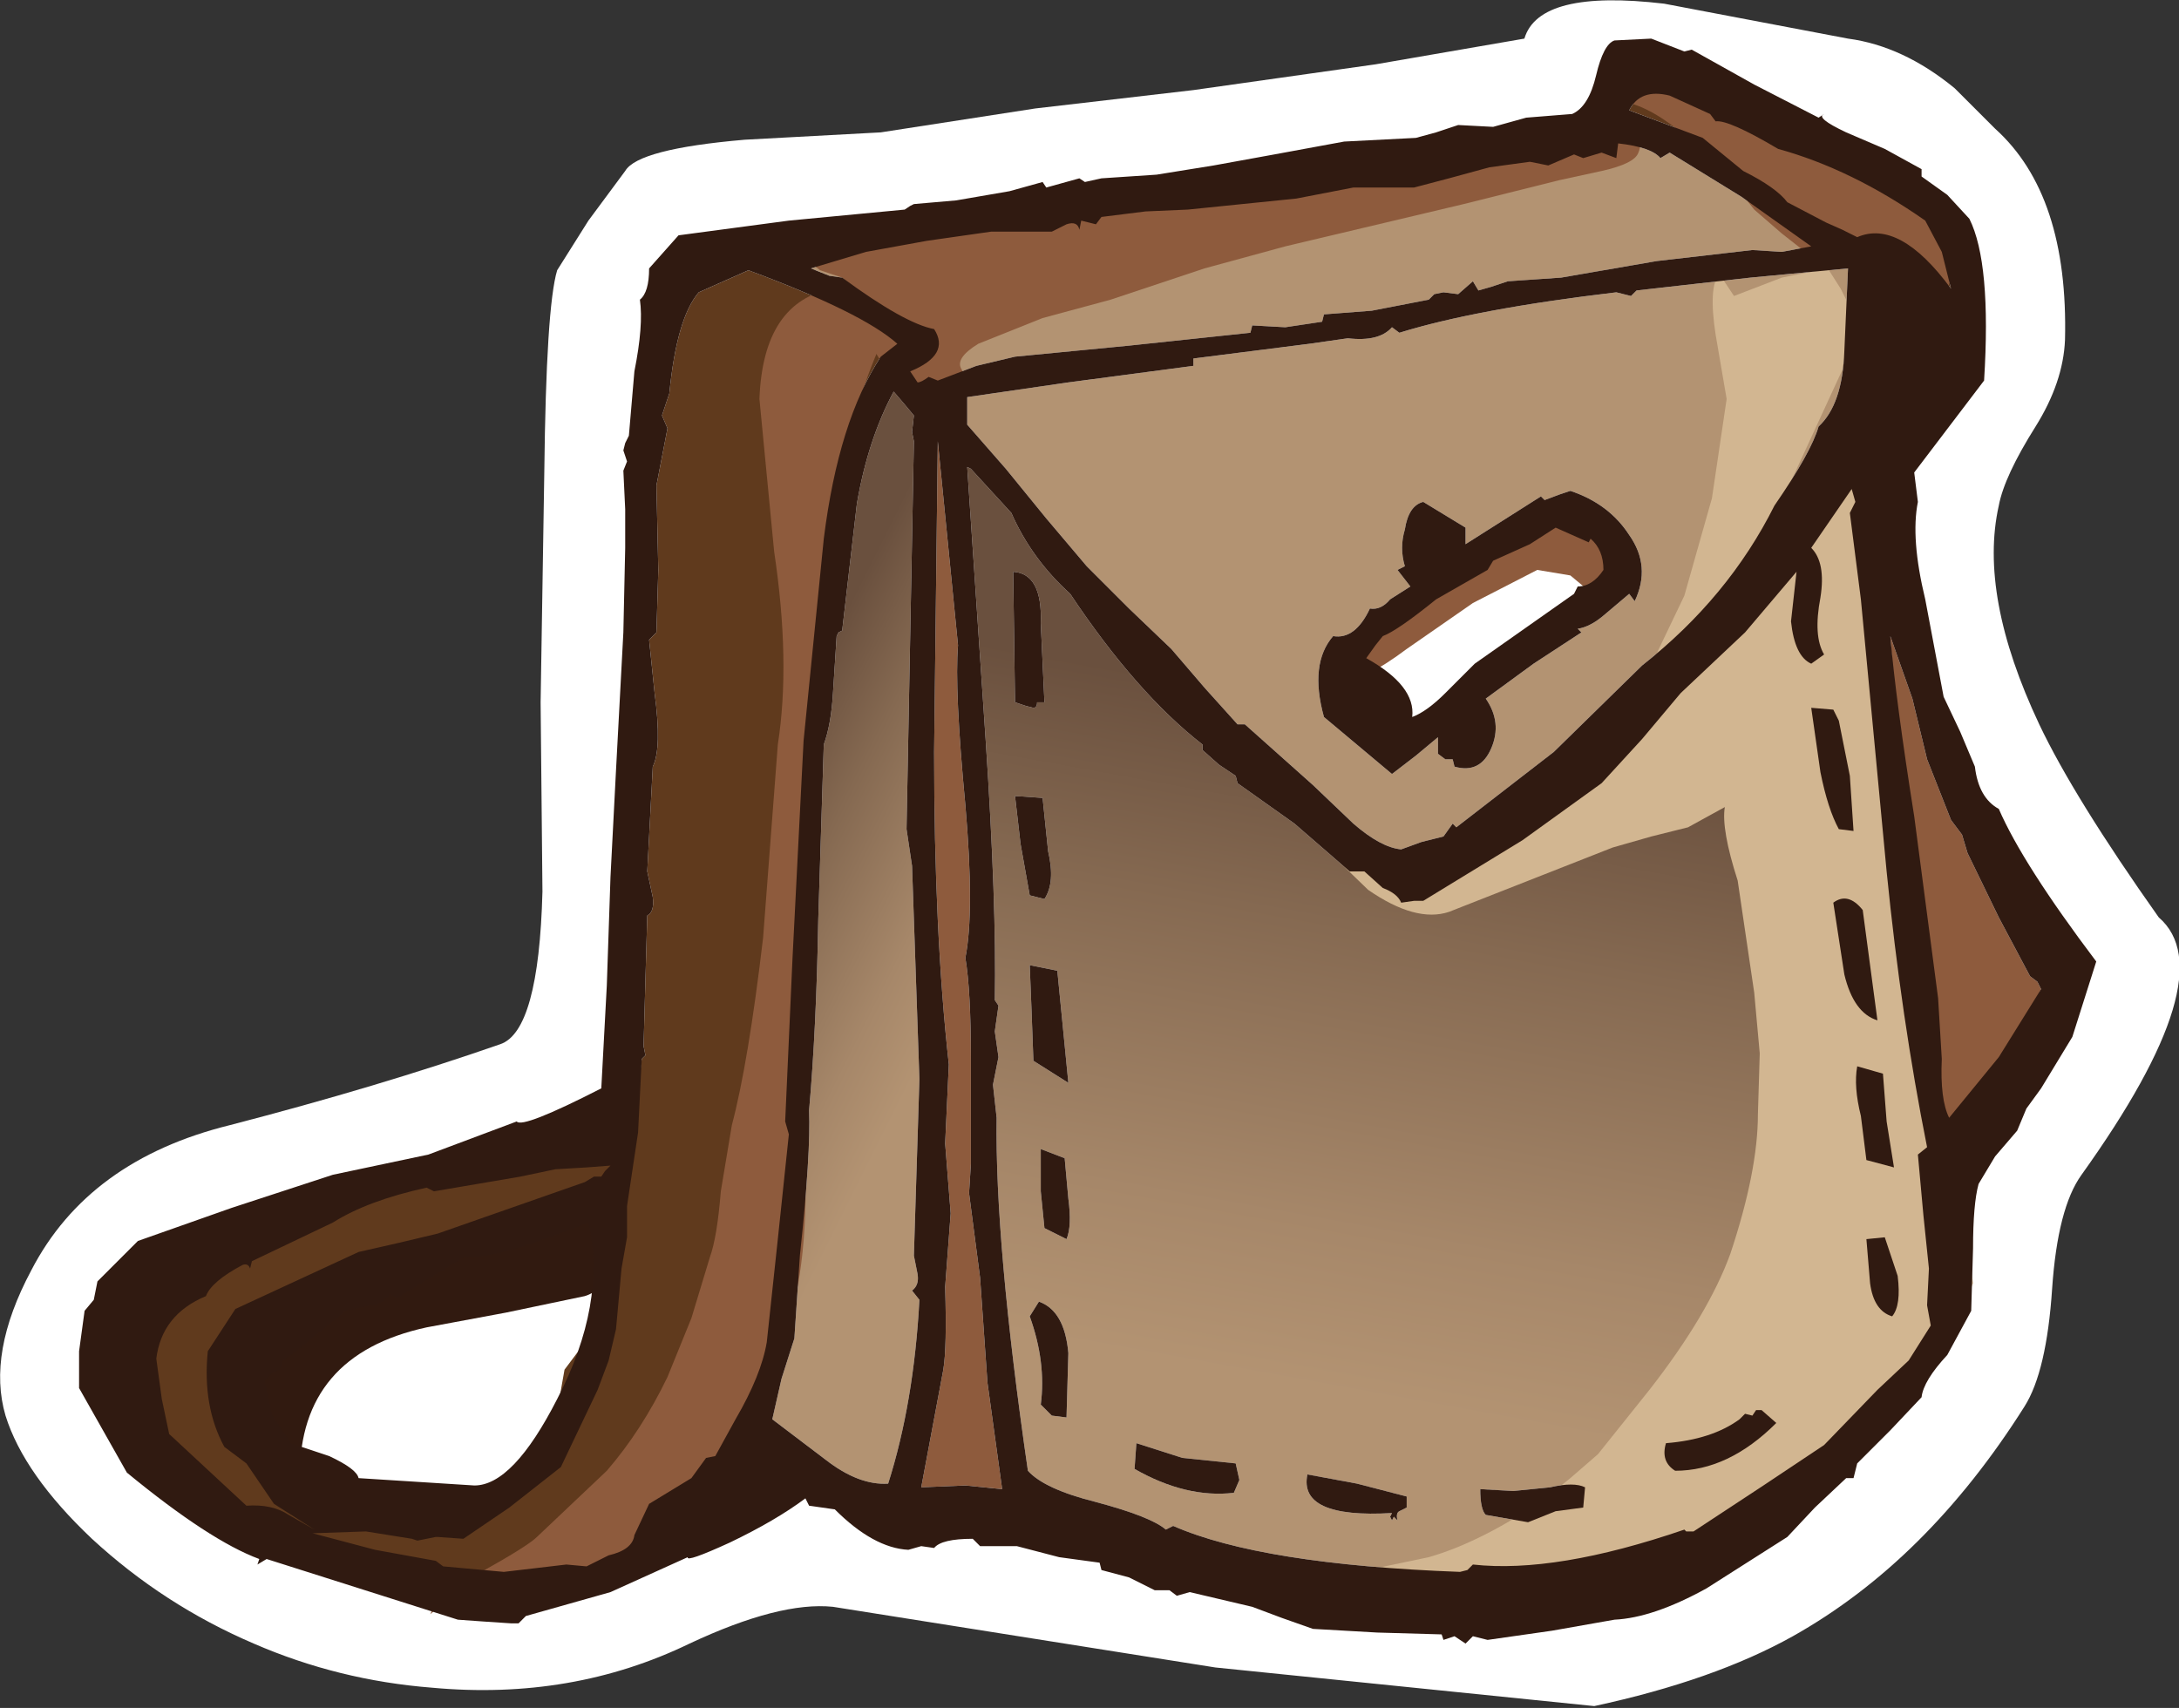 <?xml version="1.0" encoding="UTF-8" standalone="no"?>
<svg xmlns:xlink="http://www.w3.org/1999/xlink" height="46.45px" width="59.25px" xmlns="http://www.w3.org/2000/svg">
  <rect width="100%" height="100%" fill="#333333" stroke="none"/>
  <g transform="matrix(1.0, 0.0, 0.0, 1.0, 29.6, 23.2)">
    <path d="M24.75 -9.45 Q24.2 -7.0 25.85 -3.5 26.8 -1.5 29.1 1.75 30.9 3.3 27.0 8.75 26.35 9.65 26.2 11.85 26.05 14.1 25.45 15.05 22.8 19.25 19.15 21.3 17.0 22.5 13.75 23.2 L3.45 22.15 -6.95 20.5 Q-8.4 20.35 -10.85 21.5 -14.05 23.05 -17.85 22.7 -20.4 22.5 -22.7 21.5 -25.15 20.45 -27.1 18.65 -28.95 16.9 -29.45 15.3 -29.95 13.6 -28.75 11.35 -27.2 8.35 -23.35 7.4 -19.3 6.35 -16.0 5.2 -14.95 4.85 -14.85 1.05 L-14.9 -4.1 -14.8 -10.35 Q-14.75 -14.85 -14.45 -15.85 L-13.6 -17.2 -12.6 -18.55 Q-12.25 -19.15 -9.35 -19.4 L-5.65 -19.6 -1.45 -20.25 2.85 -20.75 7.8 -21.45 11.85 -22.15 Q12.25 -23.5 15.65 -23.1 L20.65 -22.15 Q22.15 -21.95 23.55 -20.8 L24.65 -19.7 Q26.65 -17.9 26.55 -13.95 26.5 -12.8 25.75 -11.6 24.9 -10.25 24.75 -9.45" fill="#ffffff" fill-rule="evenodd" stroke="none"/>
    <path d="M23.45 -15.35 Q22.05 -17.25 20.9 -16.75 L20.5 -16.95 20.05 -17.15 19.0 -17.7 Q18.7 -18.1 17.8 -18.55 L16.7 -19.45 14.7 -20.2 Q15.0 -20.8 15.8 -20.6 L16.9 -20.1 17.05 -19.9 Q17.4 -19.95 18.75 -19.15 20.75 -18.6 22.75 -17.2 L23.2 -16.35 23.45 -15.35" fill="#603a1d" fill-rule="evenodd" stroke="none"/>
    <path d="M12.5 -18.7 L13.2 -19.0 13.45 -18.9 13.95 -19.05 14.35 -18.9 14.4 -19.3 Q15.3 -19.2 15.55 -18.9 L15.8 -19.05 17.75 -17.85 19.65 -16.5 18.85 -16.35 18.05 -16.4 15.45 -16.1 12.85 -15.65 11.4 -15.55 10.95 -15.4 10.6 -15.3 10.45 -15.55 10.05 -15.2 9.65 -15.25 9.4 -15.2 9.25 -15.05 7.7 -14.75 6.4 -14.65 6.35 -14.45 5.35 -14.3 4.45 -14.35 4.4 -14.15 1.1 -13.8 -2.0 -13.5 -3.05 -13.25 -4.1 -12.85 -4.35 -12.95 Q-4.55 -12.8 -4.65 -12.8 L-4.85 -13.1 Q-3.75 -13.55 -4.2 -14.25 -5.0 -14.4 -6.7 -15.65 L-7.05 -15.7 -7.55 -15.9 -6.05 -16.35 -4.4 -16.65 -2.65 -16.9 -1.0 -16.9 -0.6 -17.1 Q-0.3 -17.2 -0.25 -16.95 L-0.2 -17.2 0.2 -17.1 0.35 -17.3 1.55 -17.45 2.7 -17.5 5.65 -17.8 7.2 -18.1 8.85 -18.1 9.8 -18.35 10.9 -18.65 12.0 -18.8 12.5 -18.7" fill="#b39372" fill-rule="evenodd" stroke="none"/>
    <path d="M20.65 -15.9 L20.55 -13.65 Q20.5 -12.2 19.85 -11.6 19.65 -10.9 18.65 -9.45 17.4 -6.95 15.05 -5.1 L12.65 -2.75 10.0 -0.7 9.9 -0.8 9.65 -0.45 9.05 -0.3 8.5 -0.1 Q7.95 -0.15 7.2 -0.8 L6.1 -1.85 4.25 -3.5 4.05 -3.5 3.15 -4.5 2.25 -5.55 1.1 -6.65 -0.05 -7.8 -1.15 -9.1 -2.25 -10.45 -3.3 -11.65 -3.3 -12.4 -0.55 -12.8 2.85 -13.25 2.85 -13.45 6.0 -13.85 7.05 -14.0 Q7.9 -13.9 8.25 -14.3 L8.45 -14.15 Q10.55 -14.8 14.35 -15.25 L14.75 -15.15 14.9 -15.3 18.0 -15.65 20.65 -15.9 M12.4 -9.6 L12.3 -9.7 10.25 -8.4 10.25 -8.85 9.1 -9.55 Q8.7 -9.45 8.6 -8.8 8.45 -8.3 8.6 -7.8 L8.4 -7.7 8.75 -7.25 8.2 -6.9 Q7.95 -6.6 7.65 -6.65 7.25 -5.8 6.65 -5.9 6.0 -5.15 6.4 -3.7 L8.25 -2.15 8.9 -2.65 9.5 -3.15 9.5 -2.7 9.7 -2.55 9.9 -2.55 9.95 -2.35 Q10.65 -2.15 10.95 -2.85 11.25 -3.55 10.8 -4.2 L12.1 -5.15 13.4 -6.0 13.3 -6.1 Q13.65 -6.15 14.05 -6.5 L14.7 -7.05 14.85 -6.85 Q15.3 -7.8 14.7 -8.65 14.15 -9.5 13.1 -9.85 L12.8 -9.75 12.4 -9.6" fill="#b39372" fill-rule="evenodd" stroke="none"/>
    <path d="M-7.75 -3.05 L-8.05 2.85 -8.25 7.3 -8.15 7.65 -8.45 10.5 -8.75 13.3 Q-8.9 14.2 -9.6 15.4 L-10.15 16.4 -10.4 16.45 -10.8 17.0 -11.95 17.7 -12.35 18.55 Q-12.4 18.95 -13.05 19.1 L-13.65 19.4 -14.2 19.35 -15.9 19.65 -17.55 19.65 -19.45 19.55 Q-19.85 19.65 -20.65 19.05 L-21.85 18.35 -21.2 18.1 Q-20.8 17.95 -20.55 18.1 L-18.8 18.0 -17.65 18.1 Q-17.15 17.95 -15.35 16.7 L-14.55 15.75 -14.25 14.05 -13.65 13.25 -13.2 12.45 -13.0 11.0 -12.8 10.3 Q-12.7 9.9 -12.85 9.65 -12.5 8.7 -12.15 5.6 L-12.05 5.5 -12.1 5.25 -12.05 3.45 -12.0 1.7 Q-11.8 1.6 -11.85 1.2 L-12.0 0.5 -11.85 -2.35 Q-11.6 -2.85 -11.8 -4.35 L-11.95 -5.8 -11.75 -6.0 -11.7 -7.7 -11.75 -10.0 -11.45 -11.55 -11.6 -11.9 -11.4 -12.5 Q-11.2 -14.55 -10.6 -15.25 L-9.25 -15.85 Q-6.15 -14.7 -5.2 -13.85 L-5.65 -13.5 Q-6.8 -11.75 -7.2 -8.55 L-7.75 -3.05" fill="#603a1d" fill-rule="evenodd" stroke="none"/>
    <path d="M-4.75 -11.2 L-4.95 -0.65 -4.8 0.35 -4.6 6.15 -4.75 10.95 -4.65 11.45 Q-4.6 11.75 -4.8 11.9 L-4.6 12.15 Q-4.75 14.95 -5.45 17.15 -6.25 17.2 -7.15 16.5 L-8.6 15.4 -8.35 14.3 -8.0 13.2 -7.85 10.95 Q-7.55 8.15 -7.6 7.0 -7.4 4.75 -7.35 1.8 L-7.2 -2.95 Q-7.0 -3.5 -6.95 -4.35 L-6.85 -5.9 -6.8 -6.0 -6.7 -6.05 -6.3 -9.5 Q-6.0 -11.25 -5.3 -12.55 L-5.0 -12.2 -4.75 -11.9 -4.8 -11.45 -4.75 -11.2" fill="url(#gradient0)" fill-rule="evenodd" stroke="none"/>
    <path d="M-17.5 10.95 L-18.5 11.5 -19.55 12.05 -21.75 13.35 -22.45 13.6 -23.2 13.85 -23.3 14.75 -23.0 15.6 -22.75 16.0 -22.55 16.35 Q-22.45 16.85 -21.6 17.6 -20.8 18.35 -20.75 18.85 L-22.1 18.55 -23.3 18.3 -24.3 17.0 -25.2 15.65 Q-25.65 14.3 -25.55 13.6 -25.4 12.45 -24.25 11.85 -24.1 11.45 -23.2 11.0 L-23.05 11.1 -23.0 10.9 -20.8 9.85 Q-19.8 9.25 -18.25 8.9 L-18.0 9.0 -15.7 8.6 -13.85 8.4 -13.3 7.8 Q-13.2 7.55 -12.75 7.45 -12.75 8.85 -12.9 8.55 L-13.3 9.5 Q-13.5 10.25 -13.85 10.3 L-15.55 10.7 -17.5 10.95" fill="#603a1d" fill-rule="evenodd" stroke="none"/>
    <path d="M13.2 -7.05 L10.5 -5.15 9.7 -4.35 Q9.2 -3.85 8.8 -3.7 8.9 -4.55 7.55 -5.3 L7.8 -5.65 8.0 -5.9 Q8.4 -6.05 9.45 -6.9 L10.85 -7.7 11.0 -7.95 12.0 -8.4 12.7 -8.85 13.6 -8.45 13.7 -8.5 14.0 -7.7 Q13.7 -7.25 13.3 -7.25 L13.2 -7.05" fill="#ffffff" fill-rule="evenodd" stroke="none"/>
    <path d="M20.75 -9.9 L20.85 -9.55 20.7 -9.25 21.0 -6.9 21.7 0.5 Q22.1 4.5 22.8 8.0 L22.55 8.2 22.7 9.85 22.85 11.3 22.8 12.3 22.9 12.85 22.3 13.8 21.45 14.6 20.0 16.1 18.35 17.2 16.45 18.45 16.25 18.45 16.2 18.4 Q12.7 19.6 10.45 19.35 L10.3 19.5 10.1 19.55 Q4.7 19.35 2.3 18.3 L2.1 18.4 Q1.7 18.05 0.2 17.65 -1.2 17.3 -1.65 16.8 -2.55 10.6 -2.5 7.2 L-2.6 6.3 -2.45 5.55 -2.55 4.85 -2.45 4.15 -2.55 4.0 Q-2.5 1.4 -2.8 -3.1 L-3.3 -10.5 -3.2 -10.45 -2.65 -9.85 -2.1 -9.25 Q-1.55 -8.0 -0.5 -7.05 1.3 -4.35 3.1 -2.95 L3.1 -2.8 3.55 -2.4 4.0 -2.1 4.05 -1.9 5.6 -0.8 7.1 0.5 7.5 0.5 8.0 0.95 Q8.4 1.1 8.5 1.35 L8.85 1.3 9.1 1.3 11.8 -0.35 13.95 -1.9 15.05 -3.1 16.1 -4.35 17.85 -6.0 19.25 -7.65 19.1 -6.3 Q19.2 -5.35 19.65 -5.15 L20.0 -5.4 Q19.7 -5.9 19.9 -6.95 20.05 -7.9 19.65 -8.3 L20.75 -9.9 M19.9 -2.2 Q20.1 -1.2 20.4 -0.65 L20.8 -0.6 20.7 -2.1 20.4 -3.6 20.35 -3.7 20.25 -3.9 19.65 -3.95 19.9 -2.2 M20.25 1.35 L20.55 3.3 Q20.8 4.35 21.45 4.55 L21.05 1.55 Q20.65 1.05 20.25 1.35 M21.6 6.0 L20.9 5.8 Q20.8 6.35 21.0 7.15 L21.15 8.35 21.9 8.55 21.7 7.3 21.6 6.0 M21.15 10.5 L21.25 11.7 Q21.35 12.45 21.85 12.6 22.1 12.3 22.0 11.5 L21.65 10.45 21.15 10.5 M17.7 15.4 Q16.95 15.95 15.7 16.05 15.55 16.55 15.95 16.8 17.4 16.8 18.7 15.5 L18.3 15.15 18.15 15.15 18.05 15.3 17.85 15.25 17.7 15.4 M12.7 17.9 L13.45 17.8 13.5 17.25 Q13.2 17.1 12.55 17.25 L11.55 17.35 10.65 17.3 Q10.65 17.85 10.8 18.0 L11.95 18.2 12.7 17.9 M-2.05 -7.65 L-2.0 -4.1 -1.7 -4.0 -1.5 -3.95 Q-1.4 -3.95 -1.4 -4.1 L-1.2 -4.1 -1.3 -6.25 Q-1.25 -7.6 -2.05 -7.65 M-1.2 1.25 Q-0.9 0.8 -1.1 -0.05 L-1.25 -1.5 -2.0 -1.55 -1.85 -0.25 -1.6 1.15 -1.2 1.25 M-1.6 3.05 L-1.55 4.3 -1.5 5.65 -0.55 6.25 -0.85 3.2 -1.6 3.05 M-1.6 12.6 Q-1.15 13.85 -1.3 15.0 L-1.0 15.3 -0.6 15.35 -0.55 13.6 Q-0.65 12.45 -1.35 12.2 L-1.6 12.6 M-1.3 9.2 L-1.2 10.2 -0.6 10.5 Q-0.45 10.15 -0.55 9.4 L-0.65 8.3 -1.3 8.05 -1.3 9.2 M8.4 18.15 Q8.35 17.95 8.45 17.9 L8.65 17.8 8.65 17.5 7.3 17.15 5.95 16.9 Q5.7 18.1 8.25 17.95 L8.2 18.05 8.25 18.15 8.3 18.05 8.4 18.15 M1.25 16.75 Q2.65 17.55 3.95 17.4 L4.1 17.05 4.0 16.6 2.55 16.45 1.3 16.05 1.25 16.75" fill="url(#gradient1)" fill-rule="evenodd" stroke="none"/>
    <path d="M13.9 -9.2 L14.25 -8.75 14.5 -8.2 14.25 -7.55 13.8 -6.95 13.7 -7.05 13.1 -7.55 12.2 -7.7 10.45 -6.8 8.65 -5.55 Q7.45 -4.65 7.05 -4.8 6.95 -5.4 7.65 -6.0 L8.85 -6.85 11.45 -8.8 12.65 -9.5 13.25 -9.55 13.9 -9.2" fill="#8e5b3d" fill-rule="evenodd" stroke="none"/>
    <path d="M-3.55 -5.65 Q-3.65 -4.45 -3.35 -1.3 -3.1 1.6 -3.35 2.85 -3.2 3.75 -3.2 5.6 L-3.2 8.45 -3.25 9.25 -2.95 11.55 -2.75 14.4 -2.35 17.3 -3.35 17.2 -4.55 17.25 -3.95 14.05 Q-3.85 13.45 -3.9 11.8 L-3.75 9.8 -3.9 7.9 -3.8 5.75 Q-4.2 2.15 -4.2 -2.75 L-4.1 -11.2 -3.55 -5.65" fill="#8e5b3d" fill-rule="evenodd" stroke="none"/>
    <path d="M-8.65 12.05 L-7.85 10.45 -8.7 12.95 -8.8 12.8 -8.7 12.25 -8.65 12.1 -8.65 12.05" fill="#8e5b3d" fill-rule="evenodd" stroke="none"/>
    <path d="M14.1 -20.25 Q13.8 -20.2 13.75 -20.4 L14.4 -20.45 14.4 -19.6 Q15.15 -19.5 14.95 -19.05 14.85 -18.75 13.95 -18.55 L12.8 -18.3 10.2 -17.65 5.35 -16.5 3.15 -15.9 0.6 -15.05 -1.25 -14.55 -3.0 -13.85 Q-3.65 -13.45 -3.45 -13.15 -3.4 -13.0 -3.15 -13.0 L-2.85 -13.05 -2.85 -13.0 -3.5 -12.65 Q-3.9 -12.35 -4.15 -12.35 L-4.8 -12.5 -5.25 -13.0 -5.15 -13.45 -5.05 -13.9 -5.45 -13.2 -5.5 -13.05 Q-5.85 -13.95 -6.75 -14.5 L-6.15 -14.55 -5.75 -14.7 -5.85 -14.8 -6.7 -15.65 -7.3 -15.85 -7.95 -16.35 Q-8.35 -16.7 -8.05 -16.85 L-7.35 -17.0 -5.65 -17.4 -2.1 -17.55 0.8 -18.0 2.35 -17.95 10.95 -19.1 12.4 -19.45 13.9 -19.65 14.35 -19.6 14.1 -20.25" fill="#8e5b3d" fill-rule="evenodd" stroke="none"/>
    <path d="M23.75 -0.5 L23.9 0.0 24.75 1.75 25.6 3.35 25.8 3.5 25.9 3.7 Q24.85 6.0 23.35 7.8 L22.95 6.1 22.5 4.35 21.8 -5.9 22.4 -4.2 22.8 -2.55 23.45 -0.9 23.75 -0.5" fill="#8e5b3d" fill-rule="evenodd" stroke="none"/>
    <path d="M23.3 -15.1 Q23.35 -15.75 22.35 -16.4 L21.35 -16.7 20.35 -16.4 19.55 -16.3 18.85 -16.85 18.1 -17.5 17.5 -18.25 17.1 -18.5 16.85 -18.9 16.05 -19.65 Q15.1 -20.4 14.4 -20.45 14.4 -20.9 14.7 -21.3 L16.05 -21.55 17.55 -20.65 19.05 -19.65 20.85 -18.75 22.5 -17.95 Q23.9 -17.0 23.3 -15.1" fill="#8e5b3d" fill-rule="evenodd" stroke="none"/>
    <path d="M-18.5 11.0 L-16.85 10.2 Q-16.25 9.85 -15.2 9.65 L-13.05 9.35 Q-12.45 9.2 -13.0 9.55 -12.7 11.75 -13.7 12.05 L-15.85 12.5 -18.0 12.9 Q-21.45 13.65 -21.45 16.95 L-21.9 16.75 -22.0 16.55 -22.25 15.45 -22.75 14.5 -22.9 13.5 Q-22.6 12.45 -21.0 11.8 L-18.5 11.0" fill="#311a10" fill-rule="evenodd" stroke="none"/>
    <path d="M17.35 -12.35 L17.05 -14.1 Q16.85 -15.4 17.15 -15.75 L17.55 -15.15 18.85 -15.65 20.1 -15.9 20.45 -15.35 20.75 -14.75 20.5 -13.15 18.75 -9.35 Q18.3 -8.15 16.25 -5.6 L17.8 -6.95 Q19.0 -7.75 19.6 -8.55 L20.85 -10.7 21.1 -9.35 21.5 -7.65 21.55 -6.0 21.5 -4.4 Q21.5 -0.35 22.55 2.6 23.2 4.55 23.15 6.35 23.15 8.95 23.6 10.3 L23.95 10.95 24.05 11.7 23.25 13.5 21.85 15.25 19.85 17.35 Q15.6 20.2 12.45 20.1 L8.9 19.95 7.25 20.05 5.75 19.85 6.4 19.65 7.1 19.6 9.25 19.15 Q10.65 18.75 12.35 17.6 L13.1 17.0 13.85 16.35 15.25 14.6 Q16.85 12.55 17.45 10.9 18.2 8.65 18.2 7.1 L18.25 5.45 18.1 3.8 17.65 0.75 Q17.2 -0.65 17.3 -1.25 L16.3 -0.7 15.3 -0.45 14.25 -0.15 9.8 1.6 Q8.9 1.9 7.6 1.0 L6.1 -0.45 5.65 -1.05 Q6.3 -1.0 8.05 0.6 9.9 -0.35 10.55 -0.95 L13.65 -3.5 15.1 -4.7 16.2 -7.0 16.95 -9.65 17.35 -12.35" fill="#d2b691" fill-rule="evenodd" stroke="none"/>
    <path d="M-2.05 -7.65 Q-1.25 -7.6 -1.3 -6.25 L-1.2 -4.1 -1.4 -4.1 Q-1.4 -3.95 -1.5 -3.95 L-1.7 -4.0 -2.0 -4.1 -2.05 -7.65" fill="#301a11" fill-rule="evenodd" stroke="none"/>
    <path d="M19.65 -3.95 L20.25 -3.9 20.35 -3.7 20.4 -3.6 20.7 -2.1 20.8 -0.6 20.4 -0.65 Q20.1 -1.2 19.9 -2.2 L19.65 -3.95" fill="#301a11" fill-rule="evenodd" stroke="none"/>
    <path d="M-1.25 -1.5 L-1.1 -0.05 Q-0.9 0.8 -1.2 1.25 L-1.6 1.15 -1.85 -0.25 -2.0 -1.55 -1.25 -1.5" fill="#301a11" fill-rule="evenodd" stroke="none"/>
    <path d="M21.05 1.55 L21.45 4.55 Q20.8 4.35 20.55 3.3 L20.25 1.35 Q20.65 1.05 21.05 1.55" fill="#301a11" fill-rule="evenodd" stroke="none"/>
    <path d="M-0.55 6.25 L-1.5 5.65 -1.55 4.3 -1.6 3.05 -0.85 3.2 -0.55 6.25" fill="#301a11" fill-rule="evenodd" stroke="none"/>
    <path d="M20.9 5.8 L21.6 6.0 21.7 7.3 21.9 8.55 21.15 8.35 21.0 7.15 Q20.8 6.35 20.9 5.8" fill="#301a11" fill-rule="evenodd" stroke="none"/>
    <path d="M-0.65 8.3 L-0.55 9.4 Q-0.45 10.15 -0.6 10.5 L-1.2 10.2 -1.3 9.2 -1.3 8.05 -0.65 8.3" fill="#301a11" fill-rule="evenodd" stroke="none"/>
    <path d="M21.65 10.45 L22.0 11.5 Q22.1 12.3 21.85 12.6 21.35 12.45 21.25 11.7 L21.15 10.5 21.65 10.45" fill="#301a11" fill-rule="evenodd" stroke="none"/>
    <path d="M-0.6 15.35 L-1.0 15.3 -1.3 15.0 Q-1.15 13.85 -1.6 12.6 L-1.35 12.2 Q-0.65 12.45 -0.55 13.6 L-0.6 15.35" fill="#301a11" fill-rule="evenodd" stroke="none"/>
    <path d="M18.7 15.5 Q17.4 16.8 15.95 16.8 15.55 16.55 15.7 16.05 16.95 15.95 17.7 15.4 L17.85 15.25 18.05 15.3 18.15 15.15 18.3 15.15 18.7 15.5" fill="#301a11" fill-rule="evenodd" stroke="none"/>
    <path d="M1.3 16.05 L2.55 16.45 4.0 16.6 4.1 17.05 3.95 17.4 Q2.65 17.55 1.25 16.75 L1.3 16.05" fill="#301a11" fill-rule="evenodd" stroke="none"/>
    <path d="M8.25 17.95 Q5.7 18.1 5.95 16.9 L7.3 17.15 8.65 17.5 8.65 17.8 8.45 17.9 Q8.35 17.95 8.4 18.15 L8.3 18.05 8.25 18.15 8.2 18.05 8.25 17.95" fill="#301a11" fill-rule="evenodd" stroke="none"/>
    <path d="M-8.95 -12.35 Q-8.85 -15.0 -6.95 -15.35 -6.1 -14.75 -5.6 -13.95 -6.3 -12.45 -6.55 -10.8 -6.75 -8.65 -7.2 -6.65 L-7.25 -4.8 Q-7.2 -3.5 -7.3 -2.95 -7.75 0.0 -7.6 1.35 -7.5 1.9 -7.75 3.1 L-7.95 4.8 Q-7.65 7.95 -7.7 9.55 -7.75 12.3 -8.65 14.05 L-9.5 16.05 Q-10.0 17.3 -10.65 17.9 -11.25 18.5 -12.4 19.0 L-14.4 19.85 -16.2 20.2 Q-17.45 20.3 -17.9 20.7 -17.7 20.2 -16.6 19.6 -15.25 18.85 -15.0 18.6 L-13.1 16.8 Q-12.15 15.7 -11.45 14.25 L-10.8 12.65 -10.3 11.0 Q-10.1 10.45 -10.0 9.2 L-9.7 7.4 Q-9.25 5.7 -8.85 2.3 L-8.45 -2.95 Q-8.1 -5.2 -8.55 -8.2 L-8.95 -12.35" fill="#8e5b3d" fill-rule="evenodd" stroke="none"/>
    <path d="M13.5 17.25 L13.45 17.8 12.7 17.9 11.95 18.2 10.8 18.0 Q10.65 17.85 10.65 17.3 L11.55 17.35 12.55 17.25 Q13.2 17.1 13.5 17.25" fill="#301a11" fill-rule="evenodd" stroke="none"/>
    <path d="M24.35 -12.85 L22.45 -10.35 22.55 -9.55 Q22.35 -8.55 22.75 -6.9 L23.25 -4.25 23.7 -3.3 24.1 -2.35 Q24.2 -1.5 24.75 -1.2 25.4 0.3 27.4 2.95 L26.75 5.0 25.9 6.4 25.5 6.95 25.25 7.55 24.65 8.25 24.2 9.0 Q24.05 9.55 24.05 10.75 L24.0 12.45 23.35 13.65 Q22.7 14.35 22.65 14.8 L21.8 15.7 20.9 16.6 20.85 16.8 20.8 17.0 20.6 17.0 19.75 17.8 19.0 18.6 16.8 20.0 Q15.35 20.8 14.3 20.85 L12.6 21.15 10.85 21.4 10.65 21.35 10.45 21.3 10.35 21.4 10.25 21.5 9.95 21.3 9.65 21.4 9.6 21.25 7.85 21.2 6.1 21.1 5.25 20.8 4.45 20.5 2.75 20.1 2.4 20.2 2.2 20.05 1.8 20.05 1.1 19.7 0.35 19.5 0.3 19.3 -0.8 19.15 -1.95 18.85 -2.95 18.85 -3.15 18.65 Q-4.0 18.65 -4.2 18.9 L-4.55 18.85 -4.9 18.95 Q-5.85 18.9 -6.9 17.85 L-7.25 17.8 -7.6 17.75 -7.7 17.55 Q-8.5 18.15 -9.75 18.75 -10.95 19.3 -10.9 19.15 L-13.0 20.1 -15.3 20.75 -15.5 20.95 -15.7 20.95 -16.45 20.9 -17.15 20.85 -22.35 19.2 -22.6 19.35 -22.55 19.2 Q-23.9 18.7 -26.15 16.85 L-26.8 15.7 -27.45 14.55 -27.45 13.55 -27.3 12.45 -27.05 12.15 -26.95 11.65 -25.85 10.55 -23.3 9.65 -20.55 8.75 -17.95 8.2 -15.55 7.3 Q-15.4 7.5 -13.25 6.4 L-13.1 3.6 -13.0 0.65 -12.85 -2.25 -12.65 -6.0 -12.6 -8.3 -12.6 -9.35 -12.65 -10.4 -12.55 -10.65 -12.65 -10.95 -12.6 -11.15 -12.5 -11.35 -12.35 -13.1 Q-12.1 -14.35 -12.2 -15.05 -11.95 -15.25 -11.95 -15.9 L-11.15 -16.8 -8.15 -17.2 -5.0 -17.5 -4.85 -17.6 -4.75 -17.65 -3.6 -17.75 -2.15 -18.0 -1.25 -18.25 -1.15 -18.1 -0.25 -18.35 -0.1 -18.25 0.35 -18.35 1.85 -18.45 3.4 -18.7 5.05 -19.0 6.95 -19.35 8.9 -19.45 9.45 -19.6 10.05 -19.8 11.0 -19.75 11.9 -20.0 13.15 -20.1 Q13.6 -20.3 13.8 -21.15 14.0 -22.0 14.3 -22.1 L15.3 -22.15 16.2 -21.8 16.4 -21.85 18.1 -20.9 19.85 -20.0 20.0 -20.1 Q19.75 -20.0 20.6 -19.6 L21.65 -19.15 22.65 -18.6 22.65 -18.4 23.35 -17.9 23.95 -17.25 Q24.55 -16.05 24.35 -12.85 M22.75 -17.2 Q20.75 -18.6 18.75 -19.15 17.4 -19.95 17.05 -19.9 L16.9 -20.1 15.8 -20.6 Q15.0 -20.8 14.7 -20.2 L16.7 -19.45 17.8 -18.55 Q18.7 -18.1 19.0 -17.7 L20.05 -17.15 20.5 -16.95 20.9 -16.75 Q22.05 -17.25 23.45 -15.35 L23.2 -16.35 22.75 -17.2 M13.2 -19.0 L12.5 -18.7 12.0 -18.8 10.9 -18.65 9.8 -18.35 8.85 -18.1 7.2 -18.1 5.65 -17.8 2.7 -17.5 1.55 -17.45 0.35 -17.3 0.2 -17.1 -0.2 -17.2 -0.25 -16.95 Q-0.3 -17.2 -0.6 -17.1 L-1.0 -16.9 -2.65 -16.9 -4.4 -16.65 -6.05 -16.35 -7.55 -15.9 -7.05 -15.7 -6.7 -15.65 Q-5.0 -14.4 -4.2 -14.25 -3.75 -13.55 -4.85 -13.1 L-4.65 -12.8 Q-4.55 -12.8 -4.35 -12.95 L-4.1 -12.85 -3.05 -13.25 -2.0 -13.5 1.1 -13.8 4.4 -14.15 4.45 -14.35 5.35 -14.3 6.35 -14.45 6.4 -14.65 7.7 -14.75 9.25 -15.05 9.4 -15.2 9.65 -15.25 10.05 -15.2 10.45 -15.55 10.6 -15.3 10.95 -15.4 11.4 -15.55 12.85 -15.65 15.45 -16.1 18.05 -16.4 18.85 -16.35 19.65 -16.5 17.75 -17.85 15.8 -19.05 15.55 -18.9 Q15.3 -19.2 14.4 -19.3 L14.35 -18.9 13.95 -19.05 13.45 -18.9 13.2 -19.0 M14.75 -15.15 L14.35 -15.25 Q10.55 -14.8 8.45 -14.15 L8.25 -14.3 Q7.9 -13.9 7.05 -14.0 L6.0 -13.85 2.85 -13.45 2.85 -13.25 -0.55 -12.8 -3.3 -12.4 -3.3 -11.65 -2.25 -10.45 -1.15 -9.1 -0.05 -7.8 1.1 -6.65 2.25 -5.55 3.15 -4.5 4.05 -3.5 4.25 -3.5 6.1 -1.85 7.2 -0.8 Q7.95 -0.15 8.5 -0.1 L9.05 -0.3 9.65 -0.45 9.9 -0.8 10.0 -0.7 12.65 -2.75 15.05 -5.1 Q17.4 -6.95 18.65 -9.45 19.65 -10.9 19.85 -11.6 20.5 -12.2 20.55 -13.65 L20.65 -15.9 18.0 -15.65 14.9 -15.3 14.75 -15.15 M19.65 -8.3 Q20.05 -7.9 19.9 -6.95 19.7 -5.9 20.0 -5.4 L19.65 -5.15 Q19.2 -5.35 19.1 -6.3 L19.25 -7.65 17.85 -6.0 16.1 -4.35 15.05 -3.1 13.95 -1.9 11.8 -0.35 9.1 1.3 8.85 1.3 8.5 1.35 Q8.4 1.1 8.0 0.95 L7.5 0.5 7.1 0.5 5.6 -0.8 4.05 -1.9 4.0 -2.1 3.55 -2.4 3.1 -2.8 3.1 -2.95 Q1.3 -4.35 -0.5 -7.05 -1.55 -8.0 -2.1 -9.25 L-2.65 -9.85 -3.2 -10.45 -3.3 -10.5 -2.8 -3.1 Q-2.5 1.4 -2.55 4.0 L-2.45 4.15 -2.55 4.85 -2.45 5.55 -2.6 6.3 -2.5 7.2 Q-2.55 10.6 -1.65 16.8 -1.2 17.3 0.2 17.65 1.7 18.05 2.1 18.4 L2.3 18.3 Q4.7 19.35 10.1 19.55 L10.3 19.5 10.45 19.35 Q12.7 19.6 16.2 18.4 L16.25 18.45 16.45 18.45 18.35 17.2 20.0 16.1 21.45 14.6 22.3 13.8 22.9 12.85 22.8 12.3 22.85 11.3 22.7 9.85 22.55 8.2 22.8 8.0 Q22.1 4.5 21.7 0.5 L21.0 -6.9 20.7 -9.25 20.85 -9.55 20.75 -9.9 19.65 -8.3 M22.4 -4.2 L21.8 -5.9 Q21.95 -4.15 22.45 -1.0 L23.1 3.95 23.2 5.6 Q23.15 6.7 23.4 7.2 L24.75 5.55 25.9 3.7 25.8 3.5 25.6 3.35 24.75 1.75 23.9 0.0 23.75 -0.5 23.45 -0.9 22.8 -2.55 22.4 -4.2 M-5.2 -13.85 Q-6.15 -14.7 -9.25 -15.85 L-10.6 -15.25 Q-11.2 -14.55 -11.4 -12.5 L-11.6 -11.9 -11.45 -11.55 -11.75 -10.0 -11.7 -7.7 -11.75 -6.0 -11.95 -5.8 -11.8 -4.35 Q-11.6 -2.85 -11.85 -2.35 L-12.0 0.5 -11.85 1.2 Q-11.8 1.6 -12.0 1.7 L-12.05 3.45 -12.1 5.25 -12.05 5.5 -12.15 5.6 -12.25 7.6 -12.55 9.6 -12.55 10.45 -12.7 11.3 -12.85 12.95 -13.05 13.8 -13.35 14.6 -14.35 16.7 -15.75 17.8 -17.0 18.65 -17.7 18.6 -17.75 18.6 -18.25 18.7 -18.4 18.65 -19.65 18.45 -21.1 18.5 -19.4 18.95 -17.75 19.25 -17.55 19.4 -15.9 19.55 -14.2 19.35 -13.65 19.4 -13.05 19.1 Q-12.4 18.95 -12.35 18.55 L-11.95 17.7 -10.8 17.0 -10.4 16.45 -10.15 16.4 -9.6 15.4 Q-8.9 14.2 -8.75 13.3 L-8.45 10.5 -8.15 7.65 -8.25 7.3 -8.05 2.85 -7.75 -3.05 -7.2 -8.55 Q-6.8 -11.75 -5.65 -13.5 L-5.2 -13.85 M-5.3 -12.55 Q-6.0 -11.25 -6.3 -9.5 L-6.7 -6.05 -6.8 -6.0 -6.85 -5.9 -6.95 -4.35 Q-7.0 -3.5 -7.2 -2.95 L-7.35 1.8 Q-7.4 4.75 -7.6 7.0 -7.55 8.15 -7.85 10.95 L-8.0 13.2 -8.35 14.3 -8.6 15.4 -7.15 16.5 Q-6.25 17.2 -5.45 17.15 -4.75 14.95 -4.6 12.15 L-4.8 11.9 Q-4.6 11.75 -4.65 11.45 L-4.75 10.95 -4.6 6.15 -4.8 0.35 -4.95 -0.65 -4.75 -11.2 -4.8 -11.45 -4.75 -11.9 -5.0 -12.2 -5.3 -12.55 M-3.55 -5.65 L-4.1 -11.2 -4.2 -2.75 Q-4.2 2.15 -3.8 5.75 L-3.9 7.9 -3.75 9.8 -3.9 11.8 Q-3.85 13.45 -3.95 14.05 L-4.55 17.25 -3.35 17.2 -2.35 17.3 -2.75 14.4 -2.95 11.55 -3.25 9.25 -3.2 8.45 -3.2 5.6 Q-3.2 3.75 -3.35 2.85 -3.1 1.6 -3.35 -1.3 -3.65 -4.45 -3.55 -5.65 M-18.8 12.1 L-19.0 12.0 Q-19.15 12.25 -19.55 12.3 L-20.2 12.45 -21.55 13.55 -21.9 13.8 -22.0 14.05 -22.2 14.15 -22.4 14.35 -22.2 15.3 -21.7 16.05 -20.65 16.4 Q-19.9 16.75 -19.85 17.0 L-16.7 17.2 Q-15.65 17.2 -14.45 14.85 -13.1 12.25 -13.6 10.05 -16.1 11.05 -17.0 11.0 L-18.8 12.1 M-15.45 8.8 L-17.8 9.2 -18.0 9.1 Q-19.6 9.45 -20.55 10.05 L-22.75 11.1 -22.8 11.3 Q-22.85 11.15 -23.0 11.2 -23.85 11.65 -24.0 12.05 -25.2 12.55 -25.35 13.75 L-25.2 14.85 -25.0 15.8 -22.9 17.75 Q-22.2 17.7 -21.75 18.0 L-21.05 18.4 -22.15 17.7 -22.9 16.6 -23.5 16.15 Q-24.1 15.05 -23.95 13.55 L-23.2 12.4 -19.85 10.85 -18.75 10.6 -17.7 10.35 -13.7 8.95 -13.45 8.8 -13.25 8.8 -13.15 8.65 -13.0 8.5 -13.65 8.55 -14.5 8.6 -15.45 8.8" fill="#301a11" fill-rule="evenodd" stroke="none"/>
    <path d="M13.6 -8.45 L12.7 -8.85 12.0 -8.4 11.0 -7.95 10.85 -7.7 9.45 -6.9 Q8.4 -6.05 8.0 -5.9 L7.8 -5.65 7.55 -5.3 Q8.9 -4.55 8.8 -3.7 9.2 -3.85 9.7 -4.35 L10.5 -5.15 13.2 -7.05 13.3 -7.25 Q13.7 -7.25 14.0 -7.7 14.0 -8.25 13.65 -8.55 L13.6 -8.45 M13.1 -9.85 Q14.15 -9.5 14.7 -8.65 15.3 -7.8 14.85 -6.85 L14.7 -7.05 14.05 -6.5 Q13.65 -6.15 13.3 -6.1 L13.4 -6.0 12.1 -5.15 10.8 -4.2 Q11.25 -3.55 10.95 -2.85 10.65 -2.15 9.95 -2.35 L9.9 -2.55 9.7 -2.55 9.5 -2.7 9.5 -3.15 8.9 -2.65 8.25 -2.15 6.4 -3.7 Q6.0 -5.15 6.65 -5.9 7.25 -5.8 7.65 -6.65 7.95 -6.6 8.2 -6.9 L8.75 -7.25 8.4 -7.7 8.6 -7.8 Q8.45 -8.3 8.6 -8.8 8.7 -9.45 9.1 -9.55 L10.25 -8.85 10.25 -8.4 12.3 -9.7 12.4 -9.6 12.8 -9.75 13.1 -9.85" fill="#301a11" fill-rule="evenodd" stroke="none"/>
  </g>
  <defs>
    <linearGradient gradientTransform="matrix(-0.004, -0.002, -0.002, 0.004, -6.65, 1.7)" gradientUnits="userSpaceOnUse" id="gradient0" spreadMethod="pad" x1="-819.2" x2="819.2">
      <stop offset="0.0" stop-color="#b39372"/>
      <stop offset="0.243" stop-color="#a68769"/>
      <stop offset="0.686" stop-color="#856951"/>
      <stop offset="1.0" stop-color="#6a503e"/>
    </linearGradient>
    <linearGradient gradientTransform="matrix(0.002, -0.011, -0.011, -0.002, 8.95, 5.75)" gradientUnits="userSpaceOnUse" id="gradient1" spreadMethod="pad" x1="-819.2" x2="819.2">
      <stop offset="0.0" stop-color="#b39372"/>
      <stop offset="0.243" stop-color="#a68769"/>
      <stop offset="0.686" stop-color="#856951"/>
      <stop offset="1.0" stop-color="#6a503e"/>
    </linearGradient>
  </defs>
</svg>
